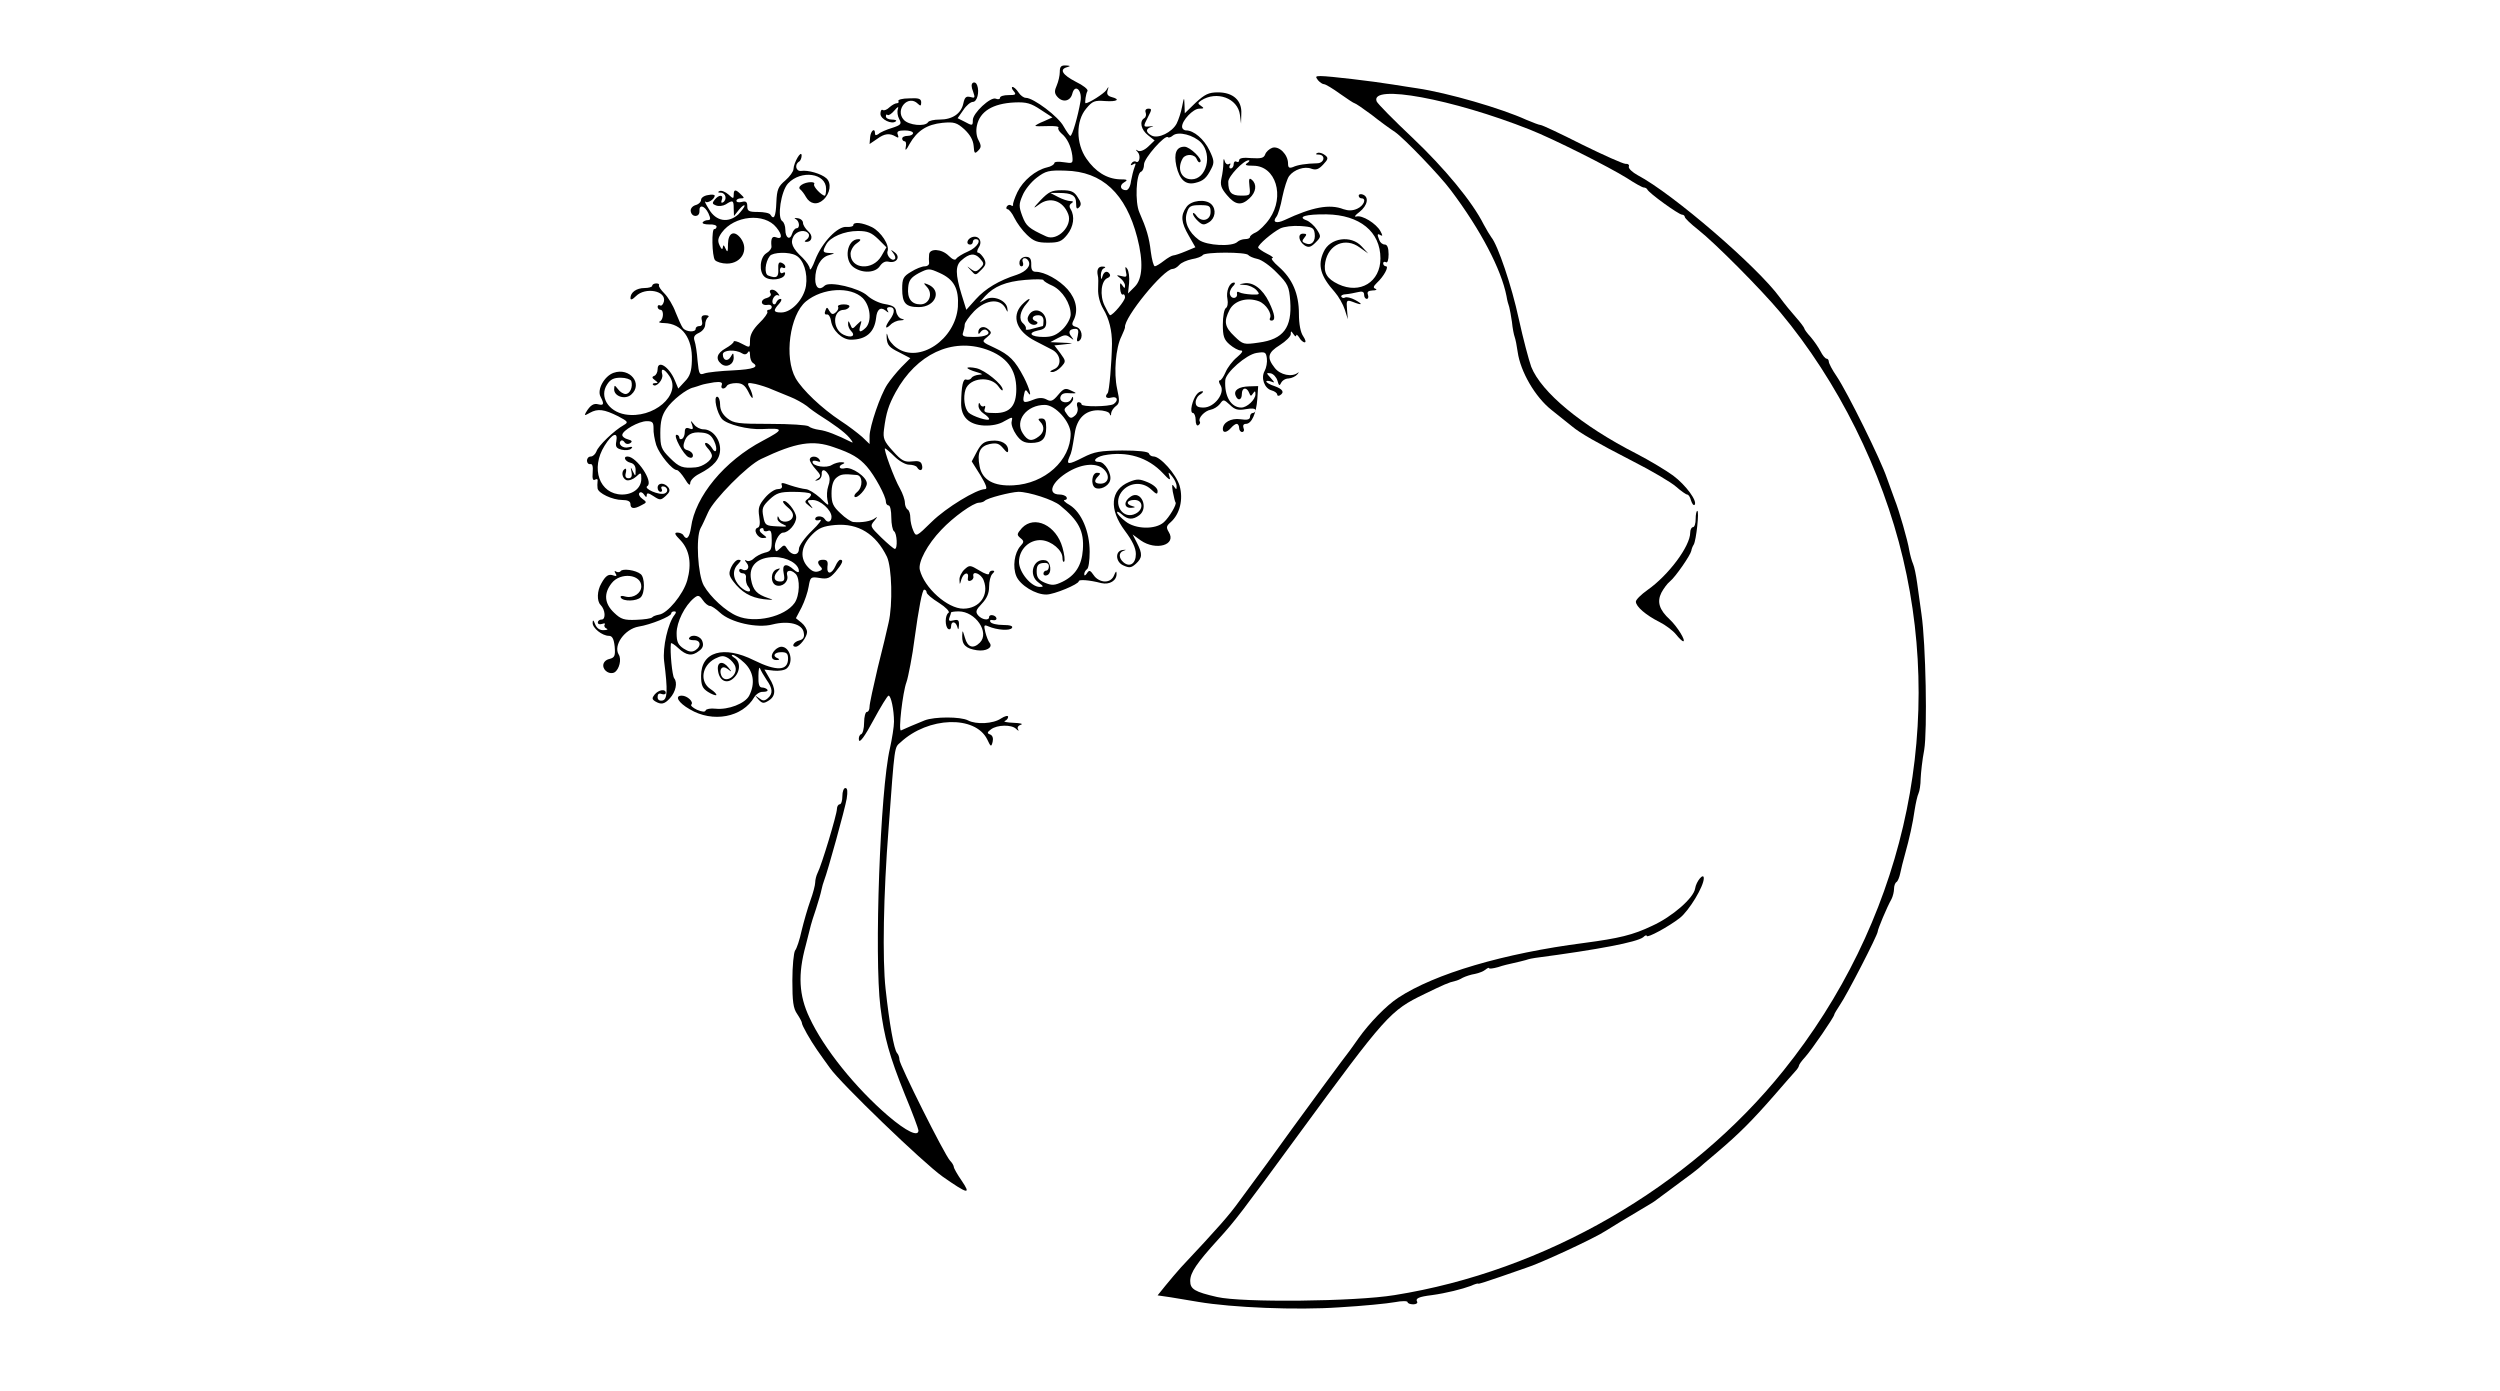<?xml version="1.0" standalone="no"?>
<!DOCTYPE svg PUBLIC "-//W3C//DTD SVG 20010904//EN"
 "http://www.w3.org/TR/2001/REC-SVG-20010904/DTD/svg10.dtd">
<svg version="1.0" xmlns="http://www.w3.org/2000/svg"
 width="920pt" height="512pt" viewBox="0 0 920 512"
 preserveAspectRatio="xMidYMid meet">
<g transform="translate(0,512) scale(0.1,-0.1)"
fill="#000000" stroke="none">
<path d="M3900 4855 c0 -13 -5 -35 -11 -49 -9 -20 -9 -29 1 -41 20 -24 49 -18
56 10 10 39 38 12 30 -29 -9 -53 -30 -126 -37 -126 -3 0 -14 16 -25 35 -19 36
-111 105 -139 105 -8 0 -20 9 -27 20 -7 11 -17 20 -22 20 -4 0 -3 -7 4 -15 11
-13 8 -15 -19 -15 -17 0 -31 -4 -31 -10 0 -5 -7 -7 -16 -3 -19 7 -84 -53 -84
-79 0 -21 -1 -22 -32 -5 l-24 12 21 30 c11 17 27 30 35 30 16 0 25 37 16 61
-3 9 -10 13 -16 9 -6 -4 -6 -15 1 -32 8 -23 7 -25 -10 -20 -16 4 -21 -1 -26
-24 -8 -37 -40 -59 -87 -59 -20 0 -40 -4 -43 -10 -11 -17 -71 -11 -89 9 -34
37 16 95 52 59 9 -9 12 -8 12 5 0 14 -9 17 -45 15 -24 0 -42 -5 -39 -10 3 -4
0 -8 -6 -8 -6 0 -18 -7 -27 -15 -8 -8 -19 -13 -24 -10 -5 4 -9 -3 -9 -14 0
-20 43 -41 57 -27 4 3 -3 6 -15 6 -12 0 -22 5 -22 12 0 6 3 9 6 5 4 -3 15 4
25 16 13 15 17 17 13 5 -3 -9 -1 -25 5 -36 10 -18 7 -22 -27 -33 -20 -6 -43
-16 -49 -22 -9 -6 -13 -6 -13 2 0 23 -16 10 -18 -14 l-2 -25 28 19 c27 20 46
22 69 8 9 -6 11 -3 7 7 -5 12 1 16 25 16 17 0 31 -4 31 -10 0 -5 -9 -10 -20
-10 -11 0 -20 -4 -20 -10 0 -5 4 -10 9 -10 5 0 7 -10 4 -22 -3 -15 2 -11 14
12 28 49 64 72 121 78 43 4 53 1 81 -24 21 -20 32 -39 34 -61 2 -28 4 -30 16
-18 12 12 13 18 2 39 -8 14 -10 36 -6 54 11 52 58 81 138 85 45 2 61 -3 97
-27 l43 -28 -31 -14 c-18 -7 -32 -15 -32 -17 0 -2 20 -2 45 -1 25 1 43 -1 40
-6 -3 -4 2 -13 11 -21 21 -17 35 -46 40 -81 3 -30 2 -30 -31 -25 -19 3 -35 2
-35 -3 0 -5 -12 -13 -27 -16 -42 -10 -88 -48 -109 -91 -10 -21 -17 -42 -16
-46 1 -5 -2 -6 -7 -3 -5 4 -12 2 -16 -4 -3 -5 -2 -10 3 -10 5 0 17 -15 25 -32
9 -18 29 -46 46 -62 25 -24 39 -29 77 -29 40 0 51 4 71 29 24 30 29 68 13 94
-6 9 -5 17 3 22 8 5 7 8 -4 8 -9 0 -30 7 -45 15 l-29 15 32 0 c47 0 63 -9 63
-38 0 -20 3 -23 11 -15 9 9 8 18 -5 37 -13 21 -24 26 -59 26 -37 0 -48 -6 -78
-37 -28 -30 -29 -33 -6 -16 40 31 89 15 108 -35 17 -43 -40 -101 -81 -82 -65
30 -74 38 -88 75 -13 35 -13 44 1 76 8 20 31 49 52 65 33 25 44 28 106 26 135
-3 222 -84 264 -246 23 -89 20 -152 -9 -181 l-25 -25 4 38 c2 21 -1 45 -7 53
-7 10 -8 8 -5 -9 5 -21 3 -23 -16 -18 -20 5 -20 4 -4 -8 9 -7 17 -19 17 -27 0
-11 -2 -11 -10 1 -8 12 -9 9 -8 -12 1 -15 6 -24 10 -22 4 3 8 -2 8 -10 0 -13
-44 -66 -55 -66 -2 0 -11 16 -20 35 -19 38 -13 93 11 102 8 3 11 9 8 14 -9 15
-22 10 -27 -8 -4 -14 -5 -13 -6 4 0 12 5 24 12 26 7 3 5 6 -5 6 -17 1 -23 -12
-18 -34 2 -5 2 -27 1 -48 -1 -24 6 -52 19 -74 22 -37 32 -79 32 -128 -1 -69
-10 -176 -16 -182 -12 -13 -5 -21 14 -16 22 6 27 -11 8 -24 -17 -10 -118 -11
-118 -1 0 4 -5 8 -11 8 -6 0 -8 -8 -4 -19 3 -10 -1 -24 -10 -31 -13 -11 -18
-10 -29 6 -12 16 -12 20 5 32 10 7 19 19 18 25 0 9 -2 9 -6 0 -8 -21 -45 -16
-41 5 3 12 12 17 33 15 29 -1 30 -1 6 10 -20 10 -27 8 -47 -16 -19 -23 -27
-26 -43 -17 -13 7 -28 7 -46 0 -38 -15 -43 -13 -37 16 3 19 7 22 13 12 19 -29
8 12 -13 53 -33 63 -53 83 -108 109 -48 22 -48 23 -28 39 18 15 18 18 4 30
-16 14 -36 7 -36 -12 0 -8 3 -7 9 2 5 7 14 10 20 7 22 -14 0 -26 -46 -26 -37
0 -44 3 -39 16 3 9 6 22 6 29 0 8 16 30 35 50 46 46 100 48 118 5 5 -10 6 -9
4 5 -3 29 -50 49 -79 34 l-23 -12 20 23 c33 36 76 54 148 60 37 3 67 3 67 -1
0 -3 15 -13 34 -21 36 -18 66 -65 66 -105 0 -14 -13 -38 -29 -54 -23 -22 -39
-29 -70 -29 -48 0 -62 15 -21 24 23 4 30 11 30 30 0 45 -51 61 -67 20 -7 -18
15 -36 31 -27 6 4 5 8 -2 11 -19 6 -14 22 8 22 13 0 20 -7 20 -20 0 -11 -1
-20 -3 -20 -1 0 -17 -4 -35 -9 -18 -6 -30 -6 -27 -1 2 4 -2 13 -10 20 -17 14
-12 45 13 73 22 25 7 21 -18 -5 -39 -43 -19 -98 50 -133 19 -10 46 -24 60 -31
35 -17 39 -61 8 -73 -14 -6 -17 -10 -7 -10 9 -1 24 8 34 19 18 20 18 21 -3 50
l-22 29 38 4 c36 4 36 4 -8 6 l-45 2 28 15 c24 13 31 13 45 2 15 -11 15 -11 5
3 -14 17 -8 29 15 29 10 0 12 -7 8 -26 -5 -17 -3 -23 4 -19 18 11 11 47 -10
52 -15 4 -17 9 -10 23 19 36 11 78 -21 115 -31 35 -85 65 -118 65 -12 0 -17 8
-16 28 0 20 -5 27 -20 27 -11 0 -21 -8 -23 -17 -2 -10 1 -18 7 -18 6 0 8 7 5
15 -7 16 11 21 20 6 12 -18 -7 -40 -42 -52 -66 -21 -116 -51 -151 -90 l-35
-39 -18 58 c-22 72 -23 105 0 124 29 26 49 28 68 7 16 -18 16 -21 1 -36 -14
-14 -19 -14 -34 -3 -17 13 -17 13 0 -5 17 -19 17 -19 38 2 17 17 19 24 10 42
-7 11 -16 21 -21 21 -6 0 -5 9 2 20 15 23 -1 46 -26 37 -18 -7 -22 -27 -6 -27
6 0 10 5 10 10 0 6 5 10 10 10 25 0 6 -31 -27 -45 -21 -9 -40 -21 -44 -27 -4
-7 -14 -3 -28 11 -26 26 -71 28 -72 4 -1 -10 -1 -24 0 -30 1 -7 -6 -13 -16
-13 -10 0 -33 -9 -50 -20 -29 -17 -33 -25 -33 -63 0 -53 13 -67 61 -67 63 0
87 63 32 84 -15 6 -16 5 -1 -11 22 -25 7 -63 -25 -63 -33 0 -49 22 -45 62 2
26 10 37 39 53 36 18 38 18 76 1 54 -24 72 -58 68 -125 -9 -120 -142 -210
-225 -151 -16 11 -31 30 -33 43 -4 14 -5 12 -4 -8 2 -25 10 -34 45 -51 l42
-22 -33 -33 c-18 -19 -41 -47 -52 -64 -26 -40 -64 -152 -65 -189 l0 -30 -27
26 c-16 14 -51 41 -79 59 -71 47 -141 114 -166 157 -43 76 -22 233 38 283 61
50 164 56 209 12 28 -29 34 -85 11 -109 -21 -20 -28 -17 -20 8 6 21 6 21 -12
4 -17 -18 -18 -18 -25 0 -6 14 -8 15 -8 4 -1 -9 4 -21 11 -28 18 -18 1 -27
-27 -14 -43 20 -42 92 1 92 7 0 16 5 19 10 4 6 -5 10 -20 10 -14 0 -24 -4 -21
-9 3 -5 -1 -14 -8 -20 -11 -10 -16 -8 -24 5 -8 15 -10 15 -15 0 -4 -9 -1 -15
6 -13 6 1 13 -9 15 -23 5 -36 41 -70 73 -70 56 0 87 27 93 80 3 31 16 42 34
28 12 -10 14 -10 8 0 -4 7 -1 12 8 12 20 0 20 -20 1 -46 -19 -26 -19 -39 1
-20 8 9 25 17 37 17 16 1 17 3 5 6 -9 2 -18 14 -20 26 -2 17 -12 23 -41 28
-21 3 -50 17 -65 31 -30 28 -139 54 -157 37 -19 -19 -35 -9 -35 24 0 44 20 80
50 88 24 7 24 7 3 8 -26 1 -27 5 -13 31 15 28 67 50 117 50 36 0 50 -6 75 -30
l30 -30 -19 -33 c-32 -54 -113 -48 -113 9 0 12 10 30 22 38 16 11 18 16 7 16
-43 0 -55 -78 -17 -104 33 -23 80 -20 96 5 9 13 20 19 32 16 29 -7 45 17 23
34 -16 12 -17 12 -6 -2 7 -9 10 -19 6 -22 -10 -11 -32 13 -27 28 9 22 -24 72
-57 89 -35 17 -69 21 -69 7 0 -4 -11 -7 -24 -6 -33 4 -91 -57 -116 -121 -10
-27 -19 -42 -20 -33 0 8 -12 26 -26 40 -38 35 -47 56 -34 79 12 22 45 27 56 9
3 -6 0 -15 -7 -20 -9 -6 -10 -9 -2 -9 22 0 26 23 7 39 -10 9 -19 23 -19 31 0
8 -9 16 -20 17 -11 2 -14 0 -7 -3 14 -7 17 -34 3 -34 -5 0 -13 -9 -16 -20 -8
-26 -25 -16 -25 15 0 13 -5 27 -11 31 -20 12 -5 111 21 139 48 51 140 38 140
-20 0 -14 -2 -25 -5 -25 -11 0 -44 34 -39 42 7 11 -28 10 -46 -2 -9 -6 -11
-13 -5 -17 6 -5 15 -17 21 -28 15 -26 41 -31 64 -10 25 23 31 61 11 79 -19 17
-68 31 -93 27 -19 -2 -25 23 -8 34 6 3 10 14 10 23 -1 22 -29 -26 -30 -50 0
-9 -14 -28 -30 -42 -26 -22 -31 -33 -33 -80 -2 -54 -9 -67 -22 -46 -3 6 -24
10 -46 10 -33 0 -39 3 -39 21 0 16 -5 20 -20 16 -11 -3 -20 -1 -20 4 0 5 7 9
16 9 14 0 14 2 0 15 -19 19 -26 19 -26 -2 0 -15 -2 -15 -19 1 -11 10 -26 16
-33 13 -8 -4 -7 -6 5 -6 18 -1 24 -26 7 -36 -6 -3 -7 1 -4 9 8 20 -10 21 -26
1 -10 -12 -9 -16 5 -21 10 -4 26 -2 36 4 26 17 29 15 29 -15 l1 -28 19 24 c11
13 20 19 20 14 0 -5 -11 -19 -23 -32 -37 -33 -82 -26 -108 19 -12 19 -18 32
-13 28 7 -8 34 9 34 22 0 4 -11 5 -25 2 -14 -2 -25 -10 -25 -17 0 -8 -9 -17
-21 -20 -12 -4 -19 -14 -17 -23 4 -23 33 -22 32 1 -2 26 19 21 33 -8 9 -20 8
-25 -2 -25 -8 0 -16 -4 -19 -8 -3 -5 8 -8 24 -8 16 1 28 -3 27 -9 -1 -5 -5 -9
-8 -8 -11 4 -9 -100 2 -114 6 -7 26 -13 44 -13 54 0 82 51 51 93 -24 31 -46
21 -47 -20 0 -31 -2 -34 -9 -18 -6 14 -9 15 -10 5 -1 -10 -5 -8 -12 7 -8 17
-6 27 8 47 46 63 157 74 201 19 23 -28 22 -46 -2 -36 -14 5 -19 -6 -16 -34 1
-7 -7 -18 -19 -25 -24 -15 -28 -69 -6 -87 19 -16 68 -10 74 8 3 8 0 11 -7 7
-6 -4 -11 0 -11 9 0 9 5 13 10 10 6 -3 10 -2 10 3 0 6 -6 12 -14 15 -10 4 -13
-2 -12 -24 2 -29 -7 -35 -37 -23 -15 5 -12 49 6 72 11 14 71 16 96 2 28 -15
44 -65 37 -112 -8 -49 -53 -98 -91 -98 -29 0 -31 7 -8 32 9 10 11 18 5 18 -6
0 -12 -6 -15 -12 -2 -7 -7 -10 -11 -7 -11 10 5 39 18 32 6 -4 5 1 -3 10 -14
17 -36 13 -25 -4 3 -6 -4 -13 -15 -16 -25 -6 -22 -29 3 -25 9 2 16 -2 16 -8 0
-5 -5 -10 -11 -10 -5 0 -8 -4 -5 -8 2 -4 -11 -23 -30 -41 -23 -23 -34 -43 -34
-63 0 -29 0 -29 -30 -13 -16 9 -30 12 -30 8 0 -5 -14 -16 -30 -25 -32 -18 -38
-39 -16 -57 19 -16 46 -3 46 23 -1 19 -2 19 -11 3 -11 -19 -29 -14 -29 9 0 16
46 19 70 4 9 -6 17 -5 22 3 5 8 8 4 8 -10 0 -12 5 -25 10 -28 25 -16 4 -24
-72 -28 -46 -2 -93 -7 -105 -11 -19 -7 -21 -4 -26 46 -2 29 -7 62 -11 73 -5
15 -1 22 16 30 13 6 23 19 23 30 0 11 5 23 10 27 6 4 2 8 -9 8 -13 0 -17 -5
-13 -20 3 -13 0 -20 -9 -20 -8 0 -14 -4 -14 -10 0 -14 -36 -12 -47 3 -5 6 -17
33 -27 58 -9 25 -28 56 -41 69 -13 13 -22 26 -20 30 2 4 -2 7 -10 7 -8 0 -15
-4 -15 -9 0 -4 -13 -8 -28 -8 -30 0 -52 -16 -52 -37 0 -8 7 -6 20 7 35 35 113
20 103 -20 -3 -11 -9 -17 -14 -14 -5 3 -9 0 -9 -5 0 -6 5 -11 10 -11 14 0 12
-37 -2 -43 -7 -3 1 -6 17 -6 65 -2 104 -56 101 -138 -1 -39 -7 -58 -26 -77
l-24 -26 -13 31 c-21 50 -63 76 -63 40 0 -11 -6 -22 -12 -24 -10 -4 -9 -8 2
-16 12 -9 13 -11 1 -11 -8 0 -11 -3 -8 -6 11 -12 39 19 34 38 -7 26 8 22 27
-7 45 -68 -60 -158 -164 -140 -62 11 -95 66 -66 110 12 19 25 25 50 25 19 0
36 -6 39 -12 7 -22 -5 -48 -21 -48 -8 0 -21 8 -28 18 -13 16 -13 16 -14 -1 0
-26 41 -39 63 -19 44 39 -5 101 -65 80 -34 -12 -62 -62 -48 -88 14 -27 12 -33
-8 -28 -17 5 -30 -3 -46 -30 -7 -12 -4 -12 15 -1 29 16 52 13 104 -13 36 -19
38 -22 21 -32 -36 -20 -95 -77 -101 -97 -4 -10 -13 -19 -21 -19 -8 0 -14 -7
-14 -15 0 -8 5 -14 12 -13 8 2 11 -8 9 -31 -2 -23 1 -31 9 -26 7 4 11 1 9 -6
-1 -8 -1 -20 0 -26 2 -18 55 -43 91 -43 20 0 30 -5 30 -15 0 -18 14 -19 41 -4
20 10 20 11 2 24 -10 7 -14 17 -10 21 4 5 12 2 17 -6 7 -11 10 -11 10 -2 0 9
7 8 25 -4 24 -16 27 -15 45 1 15 14 17 21 9 32 -15 18 -39 17 -39 -2 0 -8 5
-15 11 -15 5 0 7 5 4 10 -3 6 -2 10 4 10 17 0 23 -20 7 -26 -20 -8 -79 18 -64
27 24 15 -39 109 -73 109 -17 0 -9 -18 11 -23 13 -3 20 -13 19 -29 0 -22 -1
-22 -10 -3 -9 19 -9 18 -5 -2 3 -16 -1 -23 -11 -23 -10 0 -14 6 -10 20 3 11 1
18 -4 14 -14 -9 -10 -34 6 -41 9 -3 25 3 35 12 19 18 20 17 20 -7 0 -34 -30
-58 -71 -58 -83 1 -117 96 -64 180 28 45 50 53 43 16 -4 -20 0 -26 20 -31 14
-3 29 -2 35 4 7 7 3 8 -10 5 -21 -6 -41 12 -28 24 3 3 9 1 13 -5 4 -7 13 -9
21 -4 9 6 7 10 -8 14 -12 3 -21 10 -21 16 0 17 61 51 90 51 21 0 25 -4 25 -26
-1 -15 4 -42 10 -62 12 -35 59 -92 76 -92 5 0 18 -15 29 -32 13 -22 20 -27 20
-16 0 10 15 25 33 34 54 28 77 54 77 91 0 38 -29 73 -61 73 -12 0 -28 8 -35
18 -13 16 -14 16 -7 -2 5 -15 3 -18 -10 -13 -12 5 -17 1 -17 -13 0 -10 -4 -22
-10 -25 -5 -3 -10 -1 -10 4 0 6 -5 11 -10 11 -15 0 26 -76 45 -83 9 -4 15 -1
15 7 0 8 -9 16 -19 19 -14 3 -18 11 -14 26 8 31 28 43 65 39 25 -2 36 -10 46
-31 15 -31 7 -53 -9 -24 -6 9 -15 17 -21 17 -6 0 -4 -8 5 -18 10 -10 17 -23
17 -29 0 -17 -34 -41 -60 -43 -48 -4 -60 0 -95 35 -32 32 -35 41 -35 92 0 42
6 65 22 88 21 32 75 74 100 79 7 2 20 6 28 9 8 3 30 7 48 10 24 3 32 0 28 -10
-6 -15 10 -18 19 -3 3 6 19 10 34 10 22 0 32 -7 45 -32 8 -18 16 -27 16 -20 0
7 -5 23 -11 34 -11 20 -9 21 21 15 17 -4 46 -13 63 -21 18 -7 47 -19 66 -27
18 -7 45 -22 60 -33 14 -12 33 -25 42 -31 57 -36 97 -65 114 -85 11 -13 16
-21 10 -18 -56 28 -95 43 -120 46 -16 2 -34 8 -39 13 -6 5 -69 9 -142 9 -118
0 -134 2 -158 21 -17 14 -26 30 -26 50 0 16 -5 29 -11 29 -14 0 -1 -60 18 -82
18 -20 96 -40 149 -37 80 4 80 -1 1 -43 -141 -74 -249 -205 -264 -319 -6 -38
-16 -49 -28 -29 -3 6 -14 10 -22 10 -13 0 -10 -7 11 -28 34 -36 42 -87 25
-148 -15 -52 -73 -122 -104 -126 -11 -2 -22 -6 -25 -10 -3 -4 -29 -8 -58 -9
-45 -2 -57 2 -82 26 -36 34 -39 71 -9 109 32 41 109 33 109 -12 0 -25 -29 -44
-56 -38 -17 5 -23 3 -19 -4 9 -14 58 -13 73 2 16 16 15 73 0 85 -18 15 -67 22
-74 11 -3 -4 -10 -5 -16 -2 -7 5 -8 2 -3 -6 6 -9 4 -12 -7 -8 -18 7 -29 0 -45
-29 -16 -27 -17 -65 -3 -79 18 -18 20 -54 4 -54 -8 0 -14 -5 -14 -11 0 -6 7
-8 16 -5 8 3 13 2 9 -3 -3 -5 1 -12 7 -14 7 -3 3 -6 -10 -6 -15 -1 -26 7 -32
22 -6 16 -9 17 -9 5 -1 -19 35 -48 60 -48 12 0 18 -11 21 -39 3 -35 0 -41 -19
-46 -14 -3 -23 -13 -23 -24 0 -20 25 -35 42 -25 17 11 26 48 15 65 -21 34 22
94 73 103 45 7 120 38 120 48 0 5 5 8 11 8 8 0 8 -4 2 -12 -25 -31 -45 -120
-39 -171 14 -110 12 -141 -6 -145 -12 -2 -18 3 -18 13 0 11 5 15 15 11 8 -3
15 -1 15 4 0 16 -26 12 -41 -6 -10 -13 -10 -17 2 -25 22 -13 34 -11 54 11 22
24 29 58 16 74 -7 9 -16 97 -12 128 1 4 13 -4 27 -17 30 -28 51 -31 77 -10 13
9 17 20 12 34 -6 21 -39 29 -49 13 -3 -5 5 -8 17 -8 26 1 29 -22 6 -37 -13 -8
-24 -6 -43 6 -21 14 -26 25 -26 57 0 41 30 101 64 129 15 12 19 11 32 -7 8
-12 20 -22 27 -22 6 0 22 -11 36 -24 39 -37 138 -59 194 -44 59 15 111 2 115
-31 3 -16 -2 -24 -17 -28 -20 -5 -30 -23 -13 -23 15 0 42 36 42 54 0 10 -9 25
-20 34 l-21 17 21 40 c11 22 23 57 26 77 6 35 8 36 40 31 29 -5 38 -1 59 23
25 30 31 44 17 44 -4 0 -12 -10 -17 -22 -14 -32 -33 -34 -30 -3 3 19 -1 25
-16 25 -21 0 -24 -11 -8 -27 7 -7 4 -12 -10 -16 -15 -4 -27 3 -42 21 -27 34
-19 76 21 116 23 23 40 30 84 34 85 7 149 -33 190 -117 18 -39 22 -175 6 -243
-5 -24 -23 -99 -40 -166 -16 -68 -30 -132 -30 -143 0 -10 -4 -19 -10 -19 -5 0
-10 -18 -10 -39 0 -22 -5 -41 -11 -43 -6 -2 -10 -12 -8 -22 3 -11 22 15 53 73
27 50 52 91 56 91 9 0 20 -52 20 -96 0 -18 -7 -62 -15 -98 -36 -154 -58 -766
-35 -952 14 -112 33 -180 90 -322 28 -67 50 -127 50 -132 0 -25 -44 -4 -111
53 -121 104 -237 248 -290 362 -39 82 -43 159 -14 265 9 36 18 70 19 75 1 6
10 33 19 60 9 28 18 59 20 70 2 11 7 27 10 35 13 33 77 265 83 301 4 26 3 39
-5 39 -6 0 -11 -13 -11 -30 0 -16 -4 -30 -10 -30 -5 0 -10 -8 -10 -17 0 -20
-57 -209 -71 -235 -5 -10 -9 -26 -9 -36 0 -9 -8 -40 -18 -67 -10 -28 -24 -77
-32 -110 -7 -33 -18 -66 -24 -73 -5 -8 -10 -57 -10 -110 0 -77 3 -103 18 -124
10 -15 17 -29 17 -32 -1 -8 31 -64 56 -100 12 -17 33 -47 47 -66 38 -55 344
-350 415 -400 93 -65 106 -68 70 -15 -16 23 -29 46 -29 51 0 4 -6 15 -14 23
-21 23 -186 353 -186 371 0 9 -4 20 -9 25 -11 13 -28 107 -42 236 -12 109 -8
347 11 589 23 313 21 298 44 318 102 95 275 100 319 11 13 -28 15 -29 20 -9 3
13 0 23 -9 27 -12 4 -12 8 3 19 23 17 75 18 92 2 9 -9 12 -9 7 -1 -3 6 1 13
11 16 10 3 -2 6 -27 7 -25 1 -39 4 -32 7 6 2 12 9 12 15 0 6 -12 3 -26 -6 -29
-20 -92 -23 -122 -7 -27 14 -123 14 -159 0 -33 -13 -74 -31 -87 -37 -11 -6 6
141 20 178 6 16 23 104 29 155 16 117 29 185 36 185 5 0 9 -5 9 -10 0 -6 20
-23 46 -39 25 -16 40 -32 35 -36 -14 -8 -14 -52 -1 -60 6 -3 10 1 10 9 0 22
17 20 23 -1 3 -13 5 -11 6 6 1 19 -3 22 -20 18 -15 -4 -19 -2 -15 10 3 8 6 17
6 19 0 2 13 4 28 4 62 0 115 -78 78 -115 -24 -24 -45 -18 -55 18 -9 30 -9 30
-10 6 -1 -32 14 -46 54 -52 34 -5 60 10 47 27 -5 6 -12 24 -16 40 -6 25 -5 28
11 21 32 -14 80 -17 87 -6 5 7 -6 11 -33 11 -22 0 -43 5 -46 11 -4 6 0 9 8 7
9 -2 15 1 14 7 -3 12 -27 16 -27 4 0 -14 -26 -10 -40 6 -11 13 -9 20 13 43 19
20 27 39 27 63 0 19 5 40 12 47 9 9 9 12 0 12 -7 0 -12 -5 -12 -11 0 -6 -16
-1 -35 11 -35 21 -37 21 -55 5 -11 -10 -20 -28 -19 -39 1 -20 1 -19 7 2 8 25
29 30 24 5 -2 -9 2 -13 10 -10 7 2 12 10 10 16 -5 23 29 10 38 -15 21 -54 -15
-104 -75 -104 -58 0 -144 77 -160 143 -7 28 28 94 79 147 44 47 118 100 139
100 7 0 17 3 21 7 9 10 95 32 124 33 38 0 128 -29 153 -50 69 -56 89 -95 84
-163 -4 -58 -28 -95 -75 -118 -29 -14 -39 -14 -64 -4 -24 10 -31 20 -31 42 0
21 5 29 23 31 15 2 22 -2 22 -12 0 -9 -4 -16 -10 -16 -5 0 -10 -5 -10 -11 0
-6 6 -9 13 -6 19 6 15 51 -6 55 -45 9 -64 -55 -25 -82 19 -14 20 -16 4 -16
-31 0 -76 54 -76 92 0 46 38 83 83 80 37 -3 77 -37 77 -65 0 -11 3 -17 6 -14
4 4 1 27 -6 52 -23 82 -103 120 -149 72 -19 -22 -20 -25 -6 -37 14 -11 14 -15
0 -30 -22 -25 -29 -76 -15 -110 14 -34 72 -69 111 -68 28 0 119 38 119 49 0 7
37 5 83 -7 30 -7 57 9 56 35 0 11 -3 9 -9 -6 -6 -15 -18 -23 -34 -23 -14 0
-32 9 -41 23 -13 19 -17 20 -25 7 -6 -9 -10 -10 -10 -3 0 6 5 15 10 18 6 3 10
32 10 64 0 75 -30 145 -73 172 -18 10 -26 19 -19 19 7 0 10 5 7 10 -3 6 -15
10 -25 10 -49 0 -30 48 34 85 52 30 106 33 131 5 21 -23 13 -50 -15 -50 -23 0
-26 10 -8 28 9 9 8 12 -5 12 -19 0 -24 -44 -7 -55 17 -10 49 5 55 26 8 24 -19
69 -40 69 -27 0 -15 17 16 24 86 17 164 -7 219 -66 22 -24 29 -28 24 -13 -6
20 -5 20 10 1 9 -11 16 -27 16 -35 0 -14 -1 -14 -10 -1 -7 11 -8 5 -4 -20 4
-19 8 -37 10 -39 6 -6 -23 -55 -43 -73 -31 -28 -105 -26 -141 3 -17 13 -31 28
-31 33 -1 5 7 2 17 -7 22 -20 41 -21 65 -3 35 27 6 93 -31 69 -27 -17 -27 -43
0 -42 17 1 18 3 6 6 -27 7 -22 23 7 23 31 0 35 -34 5 -50 -47 -25 -86 34 -53
79 27 36 77 40 109 10 20 -19 24 -20 24 -6 0 10 -15 23 -36 32 -31 13 -40 13
-69 1 -69 -29 -75 -100 -15 -180 27 -36 40 -63 40 -85 0 -35 -22 -50 -45 -31
-19 16 -19 37 0 43 11 4 10 4 -2 3 -30 -2 -29 -44 1 -57 22 -10 29 -9 46 6 24
22 25 36 4 77 l-16 31 30 -22 c56 -39 133 -17 103 31 -10 17 -9 22 7 36 34 30
47 84 33 134 -13 43 -71 108 -96 108 -8 0 -15 5 -17 11 -2 7 -39 11 -98 11
-82 -1 -102 -4 -145 -26 -53 -27 -62 -27 -50 1 9 19 10 27 20 88 8 55 39 85
86 85 20 0 40 -6 42 -12 4 -10 6 -9 6 1 1 8 8 19 17 26 14 10 15 19 5 64 -13
59 -5 152 16 193 7 15 13 30 13 33 -5 35 142 215 175 215 7 0 18 7 25 15 7 8
27 17 46 21 19 3 37 10 40 15 7 12 161 12 168 0 3 -4 18 -11 33 -14 16 -3 48
-26 72 -51 41 -41 45 -51 49 -104 7 -98 -25 -141 -116 -153 -55 -8 -58 -7 -89
23 -37 35 -40 55 -18 98 18 34 65 47 108 31 26 -10 50 -47 40 -63 -2 -5 1 -8
6 -8 16 0 13 22 -9 68 -24 49 -59 75 -92 69 -22 -4 -21 -4 3 -6 14 0 33 -9 42
-18 15 -17 13 -18 -17 -17 -18 1 -38 4 -45 8 -7 4 -10 2 -9 -5 4 -17 -19 -22
-25 -5 -4 9 1 22 9 31 9 8 11 15 5 15 -17 0 -30 -33 -24 -61 3 -15 0 -30 -6
-33 -6 -4 -11 -31 -11 -60 0 -43 4 -56 25 -74 14 -12 32 -22 41 -22 10 0 6 -8
-14 -25 -16 -13 -35 -38 -42 -55 -7 -16 -16 -30 -21 -30 -5 0 -4 -8 3 -19 17
-28 -23 -81 -63 -81 -22 0 -29 5 -29 20 0 10 8 24 18 29 9 6 12 11 6 11 -16 0
-30 -20 -38 -52 -4 -17 -2 -28 4 -28 5 0 10 -12 10 -26 0 -14 4 -23 10 -19 6
4 8 10 5 14 -7 12 18 39 40 43 11 2 26 11 34 21 13 18 14 18 37 -3 18 -18 30
-21 58 -16 23 4 36 3 36 -4 0 -5 -4 -10 -10 -10 -5 0 -10 -6 -10 -14 0 -10
-10 -13 -35 -9 -35 5 -65 -12 -65 -36 0 -16 15 -13 30 4 7 8 16 15 21 15 5 0
9 -7 9 -15 0 -8 5 -15 11 -15 6 0 9 7 5 15 -3 9 0 15 9 15 21 0 38 38 42 92
l3 47 -33 -1 c-38 -1 -58 -14 -50 -34 8 -21 23 -17 23 6 0 24 18 27 27 4 5
-13 7 -13 14 -2 7 10 9 10 9 -3 0 -20 -31 -49 -52 -49 -38 0 -63 42 -59 101 2
28 77 94 115 100 32 5 35 3 38 -20 2 -14 -2 -35 -8 -46 -15 -26 -1 -65 26 -72
11 -3 20 -10 20 -15 0 -5 5 -6 10 -3 18 11 11 23 -20 34 -16 5 -30 13 -30 17
0 3 8 3 17 0 15 -6 15 -5 -1 13 -17 19 -17 19 0 17 10 -2 21 -14 25 -27 5 -19
8 -20 13 -9 4 9 16 17 28 17 12 1 26 8 32 15 6 7 7 10 2 6 -22 -17 -65 -8 -85
18 -30 38 -26 56 19 84 22 14 40 32 40 40 0 13 1 13 10 0 5 -8 10 -10 10 -5 0
6 5 2 11 -7 5 -10 15 -18 20 -18 6 0 3 10 -5 22 -10 14 -16 45 -16 83 0 74
-24 129 -74 173 -20 17 -31 32 -24 32 7 0 -2 8 -19 16 -18 9 -33 20 -33 23 0
11 52 55 81 70 14 7 47 11 75 9 43 -3 49 -6 52 -27 4 -29 -11 -46 -33 -37 -14
5 -15 9 -5 21 10 12 9 15 -5 15 -21 0 -16 -29 7 -44 14 -8 22 -6 39 11 21 21
21 23 5 48 -9 14 -27 30 -38 34 -36 13 -2 23 74 22 122 -2 198 -64 198 -162 0
-87 -75 -133 -155 -95 -42 20 -55 42 -48 81 12 66 74 93 127 54 l31 -22 -24
26 c-39 43 -117 32 -140 -20 -23 -49 -12 -89 41 -148 14 -16 31 -46 37 -65
l11 -35 -3 36 c-3 35 -1 36 21 28 35 -14 40 -10 9 7 -15 8 -32 12 -37 9 -5 -3
-11 -2 -14 3 -2 4 5 9 17 9 12 1 32 5 45 8 15 4 22 1 22 -10 0 -8 4 -15 10
-15 5 0 7 7 4 15 -4 11 1 15 17 16 13 0 18 3 11 6 -10 4 -8 9 5 22 25 23 46
61 33 61 -5 0 -10 5 -10 11 0 5 5 7 10 4 6 -4 10 8 10 29 0 24 -5 36 -14 36
-8 0 -17 7 -20 16 -9 22 -8 26 5 18 8 -4 7 0 -1 15 -15 28 -68 61 -89 54 -9
-2 -4 5 12 17 30 24 36 55 12 64 -8 3 -15 1 -15 -4 0 -6 5 -10 10 -10 20 0 9
-27 -15 -38 -17 -8 -33 -8 -51 -2 -51 20 -115 8 -217 -40 -30 -14 -46 -8 -30
12 6 7 16 40 22 73 7 33 18 68 25 77 18 24 57 37 82 27 17 -6 27 -2 43 15 19
20 20 25 7 35 -9 7 -21 11 -28 8 -8 -4 -7 -6 5 -6 26 -1 21 -31 -5 -32 -43 -1
-73 -6 -90 -14 -14 -5 -18 -2 -18 13 0 33 -33 66 -58 58 -11 -4 -23 -15 -26
-24 -5 -14 -15 -16 -51 -14 -30 3 -45 0 -45 -8 0 -6 -4 -8 -10 -5 -5 3 -10 -1
-10 -9 0 -9 -5 -16 -11 -16 -5 0 -7 5 -3 12 4 6 3 8 -4 4 -6 -3 -13 2 -15 11
-3 12 -5 9 -5 -7 0 -14 -3 -39 -7 -56 -5 -24 -2 -36 20 -62 31 -37 53 -40 83
-12 25 23 28 52 9 68 -10 9 -12 4 -9 -23 4 -34 3 -35 -31 -35 -36 0 -47 12
-47 51 0 20 56 79 75 79 5 0 3 -5 -5 -10 -11 -7 -6 -10 22 -10 83 0 117 -112
60 -195 -15 -22 -38 -44 -50 -50 -12 -5 -22 -13 -22 -17 0 -5 -8 -8 -18 -8
-10 0 -23 -5 -28 -10 -19 -19 -113 -14 -142 7 -38 28 -56 67 -44 101 7 23 14
27 48 27 35 0 39 -3 39 -25 0 -31 -33 -40 -52 -14 -7 10 -13 13 -13 7 0 -5 9
-18 19 -27 16 -15 22 -15 40 -4 23 14 28 47 9 66 -21 21 -75 15 -92 -10 -22
-31 -20 -56 9 -106 l24 -42 -36 -15 c-19 -8 -40 -15 -45 -15 -5 0 -21 -9 -35
-20 -14 -11 -29 -20 -33 -20 -5 0 -11 24 -15 53 -6 53 -16 86 -42 145 -17 38
-12 144 6 150 6 2 11 14 11 27 0 23 78 111 88 100 3 -3 11 0 18 6 20 17 77 2
104 -26 43 -46 19 -135 -35 -135 -39 0 -55 40 -32 78 12 17 44 15 51 -4 4 -9
9 -14 13 -10 10 9 -38 56 -58 56 -30 0 -40 -24 -30 -71 12 -51 34 -71 70 -62
29 7 41 17 59 53 11 21 10 31 -7 66 -20 42 -58 74 -86 74 -8 0 -15 6 -15 14 0
23 41 66 63 66 18 0 19 2 7 10 -13 9 -13 11 0 20 57 37 135 9 143 -53 l4 -32
1 36 c3 49 -30 79 -86 79 -34 0 -48 -7 -82 -38 l-40 -39 -1 31 c-1 30 -2 29
-9 -7 -4 -21 -13 -48 -20 -62 -17 -32 -68 -57 -92 -44 -23 12 -23 26 0 32 9 2
7 3 -5 2 -27 -3 -27 -2 -8 35 14 27 14 30 1 30 -9 0 -13 -6 -10 -14 3 -8 1
-17 -5 -21 -19 -11 -12 -43 14 -63 l24 -19 -24 -23 c-14 -13 -29 -19 -37 -15
-10 6 -10 5 -1 -5 12 -13 6 -43 -7 -35 -5 3 -12 0 -16 -6 -5 -8 -3 -9 6 -4 10
6 11 4 5 -11 -4 -10 -10 -34 -13 -51 -2 -19 -10 -33 -18 -33 -21 0 -26 18 -7
29 15 9 12 11 -17 11 -47 2 -89 28 -122 76 -39 56 -39 139 -1 184 23 28 31 31
70 28 44 -3 58 6 23 15 -14 4 -18 11 -14 24 5 16 4 16 -5 1 -9 -13 -64 -48
-76 -48 -4 0 1 36 7 45 3 6 -16 21 -43 34 -50 26 -62 46 -31 54 13 4 11 5 -5
6 -18 1 -23 -4 -23 -24z m-270 -1021 c74 -26 110 -73 110 -146 0 -61 -23 -88
-77 -88 -37 0 -44 3 -39 16 3 8 2 13 -3 9 -5 -3 -12 1 -14 7 -3 8 -6 6 -6 -4
-1 -10 8 -23 19 -30 11 -7 20 -16 20 -20 0 -10 -62 10 -76 24 -15 16 -20 56
-11 84 15 45 94 52 122 11 8 -12 15 -17 15 -11 0 19 -65 72 -97 79 -18 4 -33
4 -33 1 0 -3 15 -10 33 -15 24 -7 26 -9 10 -10 -12 -1 -25 -6 -28 -12 -4 -6
-12 -8 -19 -6 -12 5 -18 -23 -19 -86 -1 -51 28 -80 85 -83 27 -1 55 4 74 16
31 17 31 17 27 -1 -3 -10 5 -32 17 -49 16 -23 29 -30 54 -30 41 0 56 15 56 57
0 24 -4 33 -17 33 -13 0 -14 -3 -5 -12 17 -17 15 -39 -5 -54 -26 -20 -41 -17
-59 11 -31 47 14 105 81 105 39 0 95 -63 95 -106 0 -98 -95 -184 -211 -190
-72 -4 -115 20 -124 70 -10 50 1 74 37 82 26 5 35 2 50 -16 13 -16 18 -18 18
-7 0 24 -26 39 -62 35 -26 -2 -37 -10 -53 -40 l-19 -36 32 -51 c21 -35 27 -51
17 -51 -31 0 -143 -68 -196 -120 -57 -56 -58 -56 -68 -33 -6 13 -11 35 -11 48
0 13 -4 27 -10 30 -5 3 -10 15 -10 25 0 11 -8 34 -18 52 -22 38 -62 148 -55
148 2 0 18 -13 35 -30 16 -16 40 -30 53 -30 13 0 27 -4 30 -10 10 -17 23 -11
18 8 -3 14 -12 17 -37 14 -27 -3 -38 2 -70 38 -33 36 -37 47 -33 79 8 63 17
90 43 138 77 140 207 201 334 157z m-561 -360 c65 -22 93 -39 121 -71 29 -33
70 -109 70 -129 0 -8 5 -14 10 -14 6 0 10 -20 10 -44 0 -25 5 -48 10 -51 11
-7 14 -65 3 -65 -4 0 -26 19 -50 42 -41 40 -42 42 -25 62 11 13 12 17 2 9 -14
-11 -48 -17 -80 -14 -8 1 -30 15 -47 32 -27 25 -33 37 -33 73 0 29 6 48 18 58
16 13 25 15 75 10 22 -2 23 -44 2 -62 -9 -7 -13 -15 -10 -18 9 -9 45 30 45 49
0 24 -56 62 -80 56 -22 -6 -28 8 -7 16 7 3 5 6 -6 6 -9 1 -26 -4 -36 -10 -19
-13 -71 -5 -71 11 0 5 7 6 17 3 11 -4 14 -3 9 5 -9 16 -36 15 -36 0 0 -6 10
-22 22 -35 19 -21 20 -26 8 -34 -13 -9 -13 -10 0 -6 8 2 14 12 14 21 -2 21 12
21 25 -1 6 -11 5 -26 -1 -42 -5 -14 -6 -37 -3 -51 6 -24 6 -24 -27 8 -19 17
-43 32 -53 32 -11 1 -36 7 -57 14 -30 11 -35 11 -31 0 3 -9 -2 -14 -15 -14
-11 0 -32 -14 -47 -32 -22 -26 -26 -38 -21 -69 4 -25 2 -39 -6 -41 -18 -6 -1
-38 19 -38 17 1 17 1 0 14 -12 9 -14 16 -8 21 6 3 11 2 11 -4 0 -6 7 -8 15 -5
12 5 15 -2 15 -34 0 -35 -3 -41 -26 -46 -15 -4 -33 -14 -41 -22 -8 -8 -20 -11
-26 -7 -8 4 -7 1 1 -9 14 -17 0 -34 -18 -23 -5 3 -10 1 -10 -4 0 -6 6 -11 14
-11 8 0 13 -8 11 -17 -1 -10 2 -24 8 -31 19 -24 -3 -25 -28 -2 -28 27 -32 61
-9 84 12 13 13 16 1 16 -7 0 -19 -12 -26 -27 -10 -23 -9 -30 7 -52 30 -40 64
-60 112 -66 37 -4 40 -3 17 4 -42 14 -56 29 -63 68 -10 51 24 83 86 83 46 0
90 -25 90 -52 0 -6 -8 -4 -18 5 -30 27 -45 21 -38 -13 5 -25 2 -30 -14 -30
-23 0 -26 20 -7 39 10 10 9 11 -5 6 -23 -9 -23 -51 -2 -59 22 -8 47 13 41 36
-6 20 13 24 31 6 17 -17 15 -80 -4 -107 -36 -51 -146 -76 -211 -48 -42 17 -99
70 -123 112 -22 39 -30 177 -12 211 6 10 18 37 28 59 20 46 145 173 195 196
128 61 190 71 268 43z m-86 -171 c4 -3 0 -11 -9 -18 -14 -10 -14 -13 3 -26 16
-13 17 -13 4 4 -12 15 -11 17 10 17 28 0 69 -37 69 -62 0 -19 -15 -24 -25 -8
-8 13 -35 13 -35 0 0 -5 8 -7 18 -3 9 3 -4 -15 -30 -40 -27 -26 -48 -56 -48
-67 0 -25 -26 -26 -42 -1 -10 17 -13 17 -27 3 -15 -14 -16 -14 -19 1 -4 20 15
57 30 57 20 0 48 32 48 56 0 22 -38 69 -48 59 -3 -2 6 -13 18 -23 15 -12 21
-25 17 -35 -7 -20 -43 -23 -50 -4 -4 9 -6 9 -6 -1 -1 -7 9 -17 22 -22 18 -8
13 -9 -23 -7 -42 2 -45 4 -51 36 -6 30 -3 38 23 63 26 24 38 28 87 28 32 0 61
-3 64 -7z"/>
<path d="M4850 4825 c7 -8 17 -15 23 -15 5 0 32 -16 58 -35 27 -19 51 -35 54
-35 3 0 31 -19 62 -42 30 -24 70 -53 87 -64 33 -23 165 -160 205 -214 110
-146 186 -292 205 -390 2 -14 7 -32 10 -40 2 -8 7 -33 10 -55 2 -22 7 -47 10
-55 3 -8 8 -33 11 -55 10 -72 64 -166 125 -214 30 -24 64 -51 75 -60 30 -25
87 -58 225 -129 69 -35 140 -77 158 -93 18 -16 37 -29 41 -29 5 0 11 -10 14
-22 4 -12 9 -19 13 -16 12 13 -32 73 -79 108 -26 19 -86 55 -134 80 -204 104
-351 227 -388 320 -9 25 -30 104 -46 177 -26 121 -77 271 -101 300 -5 7 -18
28 -28 47 -42 84 -144 207 -262 319 -70 66 -129 126 -132 134 -25 65 279 9
564 -104 86 -34 291 -137 358 -179 29 -19 56 -34 61 -34 5 0 11 -3 13 -7 5
-13 116 -93 128 -93 5 0 10 -4 10 -8 0 -5 22 -26 50 -48 62 -49 230 -218 302
-304 212 -254 374 -580 451 -905 155 -654 -7 -1346 -440 -1885 -345 -430 -879
-738 -1431 -826 -146 -24 -562 -28 -653 -7 -83 19 -99 29 -99 59 0 31 24 66
104 154 62 68 83 96 291 380 327 446 341 461 467 522 70 34 90 43 113 48 6 1
18 6 28 12 10 5 31 12 45 14 15 3 32 10 39 16 7 6 13 8 13 5 0 -3 15 -1 33 4
17 6 43 12 57 15 14 3 34 8 45 11 11 4 27 7 35 8 235 31 374 58 397 76 7 7 13
9 13 5 0 -10 81 34 122 66 34 27 88 116 88 146 0 22 -28 -11 -32 -38 -5 -34
-83 -103 -158 -137 -71 -34 -122 -46 -250 -63 -295 -38 -550 -113 -685 -202
-43 -28 -106 -93 -145 -148 -13 -19 -28 -39 -32 -45 -9 -10 -189 -255 -214
-290 -8 -11 -49 -68 -91 -126 -43 -58 -89 -121 -103 -140 -36 -50 -75 -95
-214 -243 -15 -17 -41 -47 -57 -67 l-29 -36 48 -7 c26 -4 72 -12 102 -17 124
-21 362 -31 519 -20 86 5 177 14 204 19 26 5 47 5 47 0 0 -4 9 -8 21 -8 11 0
17 5 14 10 -7 12 6 18 55 24 51 7 111 22 143 34 15 7 27 10 27 8 0 -2 37 10
83 26 45 16 87 30 92 32 47 14 253 109 295 137 22 14 76 47 149 90 14 8 32 19
40 26 9 7 45 33 81 60 36 26 67 50 70 53 3 3 34 30 70 60 81 69 128 116 210
210 36 41 70 81 77 88 7 7 13 17 13 20 0 4 10 18 23 32 25 28 107 148 107 156
0 3 10 19 21 36 24 34 139 257 139 270 0 8 33 88 51 120 5 10 9 27 9 37 0 11
4 22 9 25 5 3 11 18 14 33 3 16 11 46 17 68 17 61 29 115 36 165 4 25 10 52
14 60 4 8 8 33 8 55 1 22 6 69 13 105 12 72 6 391 -10 500 -5 36 -12 88 -16
115 -4 28 -10 59 -15 70 -5 11 -11 34 -14 50 -5 34 -38 148 -53 185 -5 14 -18
50 -29 80 -23 69 -146 317 -185 375 -16 23 -29 48 -29 54 0 6 -4 11 -8 11 -5
0 -15 12 -23 28 -8 15 -24 38 -36 52 -13 14 -23 28 -23 31 0 3 -14 22 -30 40
-17 19 -44 52 -60 74 -82 113 -394 382 -523 450 -20 11 -35 25 -33 32 3 6 -3
11 -12 10 -9 0 -81 32 -160 71 -79 40 -147 72 -153 72 -5 0 -28 9 -52 19 -92
42 -288 99 -402 116 -16 2 -57 9 -90 14 -74 12 -234 31 -265 31 -19 0 -20 -2
-10 -15z"/>
<path d="M6240 3210 c0 -16 -4 -30 -10 -30 -5 0 -10 -9 -10 -20 0 -50 -80
-157 -157 -211 -24 -17 -43 -36 -43 -43 0 -18 37 -50 87 -75 22 -11 50 -32 61
-46 11 -14 23 -25 26 -25 12 0 -22 55 -49 80 -39 36 -48 65 -31 99 8 15 22 34
31 41 21 17 76 97 79 113 1 7 5 17 9 23 9 15 21 124 13 124 -3 0 -6 -13 -6
-30z"/>
<path d="M2852 2728 c-18 -18 -15 -38 6 -37 10 0 12 3 5 6 -22 8 -14 23 12 23
20 0 25 -5 25 -24 0 -45 -42 -47 -125 -6 -112 56 -195 32 -195 -57 0 -35 5
-46 25 -59 14 -9 28 -14 31 -12 2 3 -7 13 -21 22 -41 27 -33 86 16 112 24 12
32 12 49 2 11 -7 23 -21 26 -31 11 -34 -39 -66 -52 -32 -9 24 5 38 24 23 15
-12 16 -11 3 5 -21 27 -43 22 -39 -9 4 -39 32 -53 57 -30 26 23 27 61 4 75
-10 6 -13 11 -7 11 7 0 26 -13 43 -29 34 -32 41 -76 18 -121 -15 -29 -77 -53
-124 -48 -18 2 -34 -1 -36 -6 -2 -7 -13 -6 -32 2 -15 7 -25 16 -21 19 10 10
-15 33 -35 33 -28 0 -13 -26 29 -50 85 -51 195 -30 238 45 7 11 21 20 32 19
12 0 19 3 16 8 -3 4 -12 8 -20 8 -10 0 -14 12 -13 43 0 23 3 35 6 27 3 -8 14
-27 24 -42 23 -32 24 -51 4 -68 -12 -10 -18 -10 -32 1 -17 12 -17 12 -2 -5 14
-15 19 -16 38 -4 26 16 27 43 2 83 l-18 31 34 -4 c18 -2 40 1 48 8 27 23 13
80 -20 80 -6 0 -16 -5 -23 -12z"/>
</g>
</svg>
